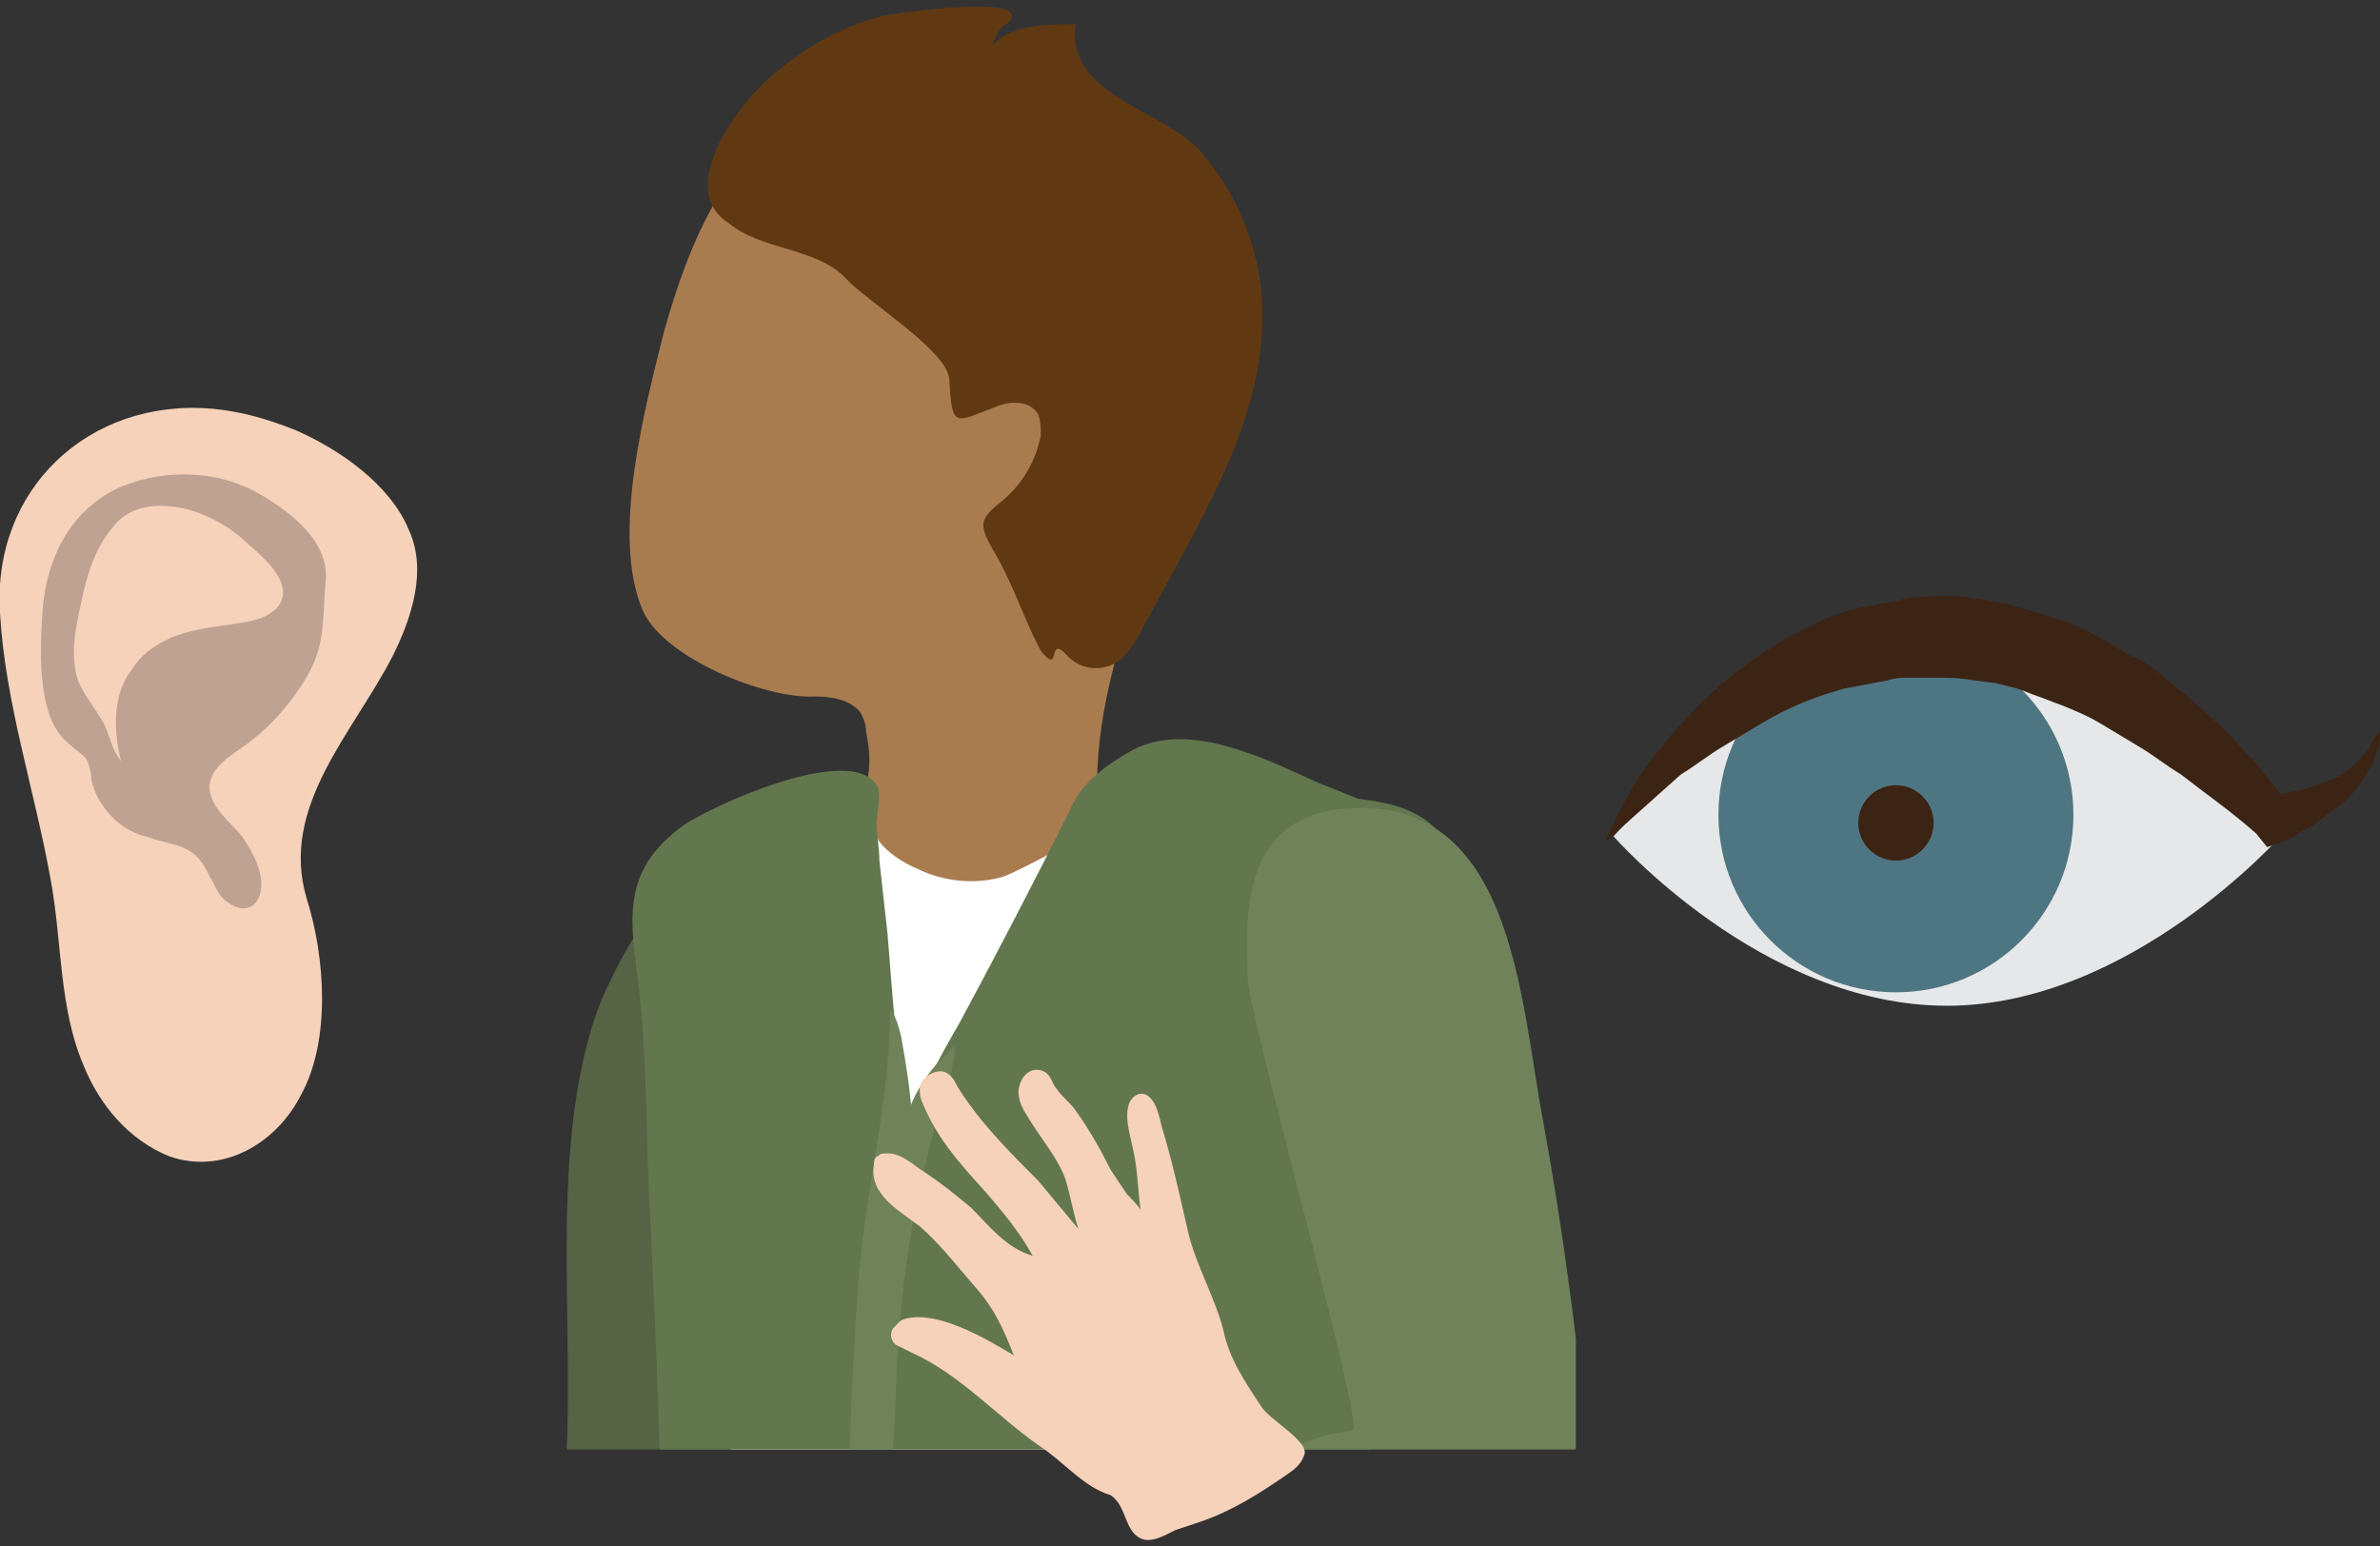<?xml version="1.0" encoding="utf-8"?>
<!-- Generator: Adobe Illustrator 19.1.0, SVG Export Plug-In . SVG Version: 6.00 Build 0)  -->
<svg version="1.1" id="Layer_1" xmlns="http://www.w3.org/2000/svg" xmlns:xlink="http://www.w3.org/1999/xlink" x="0px" y="0px"
	 viewBox="0 0 88.5 57.5" enable-background="new 0 0 88.5 57.5" xml:space="preserve">
<rect x="0" y="0" width="88.5" height="57.5" fill="#333333" stroke="none"/>
<g>
	<g>
		<g>
			<path fill="#F6D2BA" d="M7.9,15.2c-4.6-0.4-8.2,3-7.9,7.6c0.2,3.4,1.3,6.6,1.9,10c0.4,2.2,0.3,4.7,1.2,6.8
				c0.6,1.5,1.7,2.8,3.2,3.4c2,0.7,4-0.5,4.9-2.3c1.1-2,0.9-5.1,0.2-7.3c-1-3.4,1.7-6.1,3.2-9c0.7-1.4,1.3-3.2,0.6-4.7
				c-0.7-1.7-2.6-3-4.2-3.7C10,15.6,9,15.3,7.9,15.2z"/>
			<path fill="#BFA291" d="M4.5,18.1c-1.8,0.8-2.7,2.5-2.9,4.4c-0.1,1.4-0.3,4.1,0.9,5.1c0.2,0.2,0.5,0.4,0.7,0.6
				c0.1,0.2,0.2,0.5,0.2,0.8c0.2,0.9,0.9,1.7,1.7,2c0.2,0.1,0.4,0.1,0.6,0.2c1.1,0.3,1.6,0.3,2.1,1.4c0.2,0.3,0.3,0.7,0.6,0.9
				c0.6,0.5,1.2,0.3,1.3-0.4c0.1-0.7-0.3-1.4-0.7-2c-0.4-0.5-1.1-1-1.2-1.7c-0.1-0.7,0.6-1.2,1.2-1.6c1-0.7,1.9-1.7,2.5-2.8
				c0.6-1.1,0.5-2.1,0.6-3.3c0.2-1.5-1.2-2.6-2.4-3.3C8.2,17.5,6.2,17.4,4.5,18.1z"/>
			<path fill="#F6D2BA" d="M4.9,24.9c0.3-0.5,0.8-0.9,1.5-1.2c1-0.4,1.9-0.4,2.9-0.6c0.4-0.1,0.7-0.2,1-0.5c0.7-0.8-0.4-1.8-1-2.3
				c-0.7-0.7-1.6-1.2-2.5-1.4c-1-0.2-2-0.1-2.6,0.7c-0.7,0.8-1,1.9-1.2,2.9c-0.2,0.9-0.4,1.9-0.1,2.8c0.2,0.5,0.6,1,0.9,1.5
				c0.3,0.5,0.3,1,0.7,1.5C4.2,27.1,4.2,25.8,4.9,24.9z"/>
		</g>
	</g>
	<g>
		<g>
			<defs>
				<rect id="SVGID_828_" x="16.8" y="-8.2" width="41.8" height="62.1"/>
			</defs>
			<clipPath id="SVGID_2_">
				<use xlink:href="#SVGID_828_"  overflow="visible"/>
			</clipPath>
			<g clip-path="url(#SVGID_2_)">
				<g>
					<path fill="#566345" d="M19.6,60.2c-1.6,2.8-4.5,5.3-6.6,7.3c-2.1,2.1-4.4,4.1-6.8,5.9c-1.2,0.9-2.5,1.8-3.8,2.6
						c-0.7,0.4-1.3,0.6-1.4,1.3c-0.1,0.8,0.5,2,0.7,2.8c0.4,1.1,1.1,2.5,2.4,2.8c1.2,0.3,2.7,0.4,3.9,0.2c1.4-0.2,2.8-1.7,4-2.5
						c4.5-3.5,9-6.9,13.5-10.4c0.8-0.6,1.7-1.3,2.3-2.2c1.2-1.6,1.4-4,2-5.9c0.8-2.6,1.5-5.3,2.5-7.8c0.3-0.7,0.5-1.4,0.6-2.1
						c0.5-3.8-2.5-8.7-3.8-12.2c-0.7-1.8-0.9-3.7-1.3-5.5c-0.4-1.6-0.6-3.8-2.3-2.2c-1.3,1.3-2.8,3.8-3.4,5.6
						c-1.9,5.9-0.4,13.1-1.3,19.1C20.6,58.1,20.2,59.2,19.6,60.2z"/>
					<path fill="#A97C50" d="M38.4,2.6c-2.8-0.6-5.8,0-8.3,1.3c-3.1,1.7-4.5,5.2-5.4,8.4c-0.7,2.8-2,7.6-0.8,10.4
						c0.8,1.8,4.6,3.3,6.4,3.2c0.6,0,1.3,0.1,1.7,0.6c0.1,0.2,0.2,0.4,0.2,0.7c0.3,1.4,0.1,2.4-0.9,3.5c-1.1,1.2-2,2.6-2.6,4.2
						c-0.3,0.9-0.5,1.9,0,2.6c0.5,0.7,1.5,0.8,2.4,0.8c2.1,0,4.2-0.4,6.2-1.2c0.6-0.3,1.3-0.6,1.8-1c1.8-1.6,1.8-4.2,1.7-6.4
						c-0.2-5.9,3.5-11.2,4-17.1c0.1-1,0-2,0-3c0-0.9,0.1-1.9-0.2-2.7c-0.3-0.7-1-1.5-1.6-2C41.6,3.8,40,3,38.4,2.6z"/>
					<path fill="#603913" d="M28.5,3c1.2-1.1,2.7-2,4.3-2.4c0.4-0.1,5.2-0.8,4.8,0.1c0,0.1-0.2,0.2-0.2,0.2
						c-0.3,0.2-0.4,0.5-0.5,0.8c0.7-0.8,2-0.8,3.1-0.8c-0.4,2.7,3.4,3.2,4.7,4.8c1.2,1.4,2,3.2,2.2,5.1c0.4,4.4-2.1,8.2-4.1,12
						c-0.3,0.5-0.6,1.2-1,1.6c-0.6,0.6-1.5,0.6-2.1,0c-0.8-0.9-0.2,0.8-1-0.2c-0.1-0.2-0.2-0.4-0.3-0.6c-0.5-1.1-0.9-2.2-1.5-3.2
						c-0.5-0.9-0.5-1.1,0.4-1.8c0.7-0.6,1.2-1.4,1.4-2.4c0-0.3,0-0.5-0.1-0.8c-0.3-0.5-1-0.5-1.5-0.3c-1.6,0.6-1.7,0.9-1.8-1
						c-0.1-1.1-3.1-2.9-3.9-3.8c-1.1-1.1-3.1-1-4.3-2C25.2,7.1,27.2,4.2,28.5,3z"/>
					<path fill="#FFFFFF" d="M31.9,30.2c0.5,0,0.6,0.8,0.8,1.1c0.3,0.4,0.9,0.8,1.4,1c1,0.5,2.2,0.6,3.2,0.3
						c0.4-0.1,4.6-2.3,4.5-2.6c0.7,1.5,0.2,3.5,0.2,5.1c0,1.8,0,3.6,0,5.4c0,3.5-0.1,7.1-0.2,10.6c-0.1,3.5-0.3,7.1-0.4,10.6
						c0,0.9-0.1,10.5-0.5,10.6c-4.7,0.8-9.6,0.8-14.3-0.1c0-3.1,0-6.2,0.1-9.4c0.3-8.2,1-16.4,2.1-24.6c0.3-1.9,0.6-3.8,1.2-5.6
						c0.2-0.7,0.7-1.9,1.3-2.3C31.6,30.2,31.8,30.1,31.9,30.2z"/>
					<path fill="#63774E" d="M49,29.1c-0.9-0.4-1.7-0.8-2.6-1.1c-1.4-0.5-3-0.8-4.3-0.1c-0.9,0.5-1.9,1.2-2.3,2.2
						c-1.3,2.6-2.7,5.3-4.1,7.9c-0.4,0.7-0.8,1.4-1.2,2.2c-0.2,0.5-0.3,1.1-0.6,1.6c-0.6-2.3-0.7-4.8-0.9-7.1
						c-0.1-0.9-0.2-1.8-0.3-2.7c0-0.5-0.1-0.9-0.1-1.4c0-0.3,0.2-1.2,0-1.4c-1-1.6-6.2,0.8-7.2,1.5c-2.2,1.6-2,3.3-1.7,5.6
						c0.4,3,0.3,6.3,0.5,9.4c0.4,8.3,0.6,16.5,0.5,24.8c0,1.5,0.1,3,0.6,4.4c0.2,0.6,0.5,1.5,0.9,1.9c0.4,0.4,0.9,0.5,1.5,0.8
						c0.6,0.4,1.1,0.9,1.6,1.3c2.5,1.8,7.9,0.7,10.7,0.5c3.3-0.2,7.2-0.4,10.3-1.5c-0.1-1.4-0.7-2.5-0.9-3.8c-0.3-1.8,0-3.8,0.1-5.6
						c0.2-3.7,0.8-7.4,1-11.1c0.5-7.3,4-13.8,4.2-21.2c0.1-1.9-0.1-4.9-2-5.9c-0.7-0.4-1.5-0.5-2.2-0.6C50,29.5,49.5,29.3,49,29.1z"
						/>
					<path fill="#6F825A" d="M33.7,45c0-0.1,0-0.3,0.1-0.4c0.3-2.2,0.1-3.9-0.3-6.1c-0.1-0.4-0.2-0.7-0.4-1c0,3.6-1,7-1.2,10.5
						c-0.8,10.2,0.1,20.5-1.2,30.7c0,0.1,0,0.2,0,0.3c0.1,0.1,0.2,0.1,0.3,0.1c0.4,0.1,0.9,0.1,1.3-0.1c0.1,0,0.2-0.1,0.3-0.2
						c0.1-0.1,0.1-0.2,0.1-0.3c0.2-2.1-0.1-4.3-0.1-6.4c0-3.3,0.1-6.6,0.2-9.9c0.1-3.3,0.3-6.6,0.5-10c0.1-4,0.6-7.6,1.8-11.4
						c0.2-0.6,0.4-1.3,0.4-1.9c-0.8,0.7-1.5,1.6-1.8,2.7c0-1.3-0.1-2.6-0.5-3.8"/>
					<g>
						<g>
							<path fill="#6F825A" d="M57.4,41.8c0.7,3.8,1.2,7.7,1.6,11.5c0.2,1.7,0.3,3.5-0.6,5c-0.9,1.5-2.6,2.4-4.3,3.1
								c-1.9,0.8-3.7,1.6-5.6,2.5c-3.1,1.4-6,2.9-9.1,4.4c-1.2,0.6-2.4,1.6-3.4,0.4c-1.2-1.4-2.1-3.1-2.8-4.7
								c-0.3-0.5-0.7-1-0.3-1.4c0.3-0.4,1.2-0.5,1.7-0.7c3.6-1.7,6.4-4.2,10-6c1.9-1,3.4-2.5,5.7-2.7c0.5,0-3.9-15.5-3.9-16.8
								c-0.1-2.4-0.2-5.8,3.3-6.3C56.3,29.3,56.5,37.1,57.4,41.8z"/>
						</g>
					</g>
				</g>
			</g>
		</g>
		<path fill="#F6D2BA" d="M38.7,53.8c-1.6-1.1-3-2.7-4.8-3.5c-0.2-0.1-0.4-0.2-0.6-0.3c-0.2-0.2-0.2-0.4-0.1-0.6
			c0.1-0.1,0.2-0.2,0.3-0.3c1.2-0.5,3.2,0.7,4.2,1.3c-0.4-1-0.7-1.7-1.4-2.5c-0.7-0.8-1.3-1.6-2.1-2.3c-0.8-0.6-1.9-1.2-1.7-2.3
			c0-0.1,0-0.2,0.1-0.3c0.1,0,0.1-0.1,0.2-0.1c0.7-0.1,1.1,0.4,1.6,0.7c0.6,0.4,1.1,0.8,1.7,1.3c0.7,0.7,1.3,1.5,2.3,1.8
			c-0.6-1.1-1.5-2.1-2.4-3.1c-0.7-0.8-1.3-1.6-1.7-2.6c-0.1-0.2-0.1-0.4-0.1-0.6c0.1-0.4,0.7-0.7,1-0.5c0.2,0.1,0.3,0.3,0.4,0.5
			c0.8,1.3,1.9,2.4,3,3.5c0.5,0.6,1,1.2,1.5,1.8c-0.2-0.6-0.3-1.3-0.5-1.9c-0.3-0.8-1-1.6-1.4-2.3c-0.2-0.3-0.4-0.7-0.3-1.1
			c0.1-0.4,0.4-0.7,0.8-0.6c0.4,0.1,0.4,0.5,0.6,0.7c0.2,0.3,0.5,0.5,0.7,0.8c0.5,0.7,0.9,1.4,1.3,2.2c0.2,0.3,0.4,0.6,0.6,0.9
			c0.1,0.1,0.5,0.5,0.5,0.6c0,0,0-0.1,0-0.1c-0.1-0.8-0.1-1.5-0.3-2.3c-0.1-0.5-0.3-1.1-0.1-1.6c0.1-0.2,0.3-0.4,0.6-0.3
			c0.4,0.2,0.5,0.8,0.6,1.2c0.4,1.3,0.7,2.7,1,4c0.3,1.2,1,2.4,1.3,3.6c0.2,1,0.8,1.9,1.4,2.8c0.3,0.5,1.8,1.3,1.6,1.8
			c-0.1,0.3-0.3,0.5-0.6,0.7c-1,0.7-2.1,1.4-3.3,1.8c-0.3,0.1-0.6,0.2-0.9,0.3c-0.4,0.2-0.9,0.5-1.3,0.3c-0.6-0.3-0.5-1.2-1.1-1.6
			C40.3,55.3,39.6,54.4,38.7,53.8z"/>
	</g>
	<g>
		<g>
			<g>
				<path fill="#E6E7E8" d="M60,31.1c0,0,5.5,6.3,12.4,6.3c6.8,0,12.4-6.3,12.4-6.3s-5.5-6.3-12.4-6.3C65.5,24.8,60,31.1,60,31.1z"
					/>
			</g>
			<g>
				<circle fill="#4E7582" cx="70.5" cy="30.3" r="6.6"/>
				<circle fill="#3C2415" cx="70.5" cy="30.6" r="1.4"/>
				<path fill="none" d="M60,31.1c0,0,5.5,6.3,12.4,6.3c6.8,0,12.4-6.3,12.4-6.3s-5.5-6.3-12.4-6.3C65.5,24.8,60,31.1,60,31.1z"/>
			</g>
			<g>
				<path fill="#3C2415" d="M59.7,31.3c0.5-1.2,1.1-2.3,1.9-3.3c0.4-0.5,0.8-1,1.3-1.5c0.5-0.5,0.9-0.9,1.4-1.3
					c1-0.8,2.2-1.6,3.4-2.1c0.6-0.3,1.3-0.5,2-0.6c0.3-0.1,0.7-0.1,1-0.2c0.3-0.1,0.7-0.1,1-0.1c0.7-0.1,1.4,0,2.1,0.1l1,0.2l1,0.3
					c0.7,0.2,1.3,0.4,1.9,0.7l0.9,0.5c0.3,0.2,0.6,0.4,0.9,0.5c0.6,0.3,1.1,0.8,1.6,1.2c0.5,0.4,1,0.9,1.5,1.3l1.3,1.4l1.2,1.5
					l-0.8-0.3c0.2,0,0.4,0,0.6-0.1c0.2,0,0.4-0.1,0.6-0.1c0.4-0.1,0.8-0.3,1.2-0.4c0.4-0.2,0.7-0.4,1-0.7c0.1-0.2,0.3-0.3,0.4-0.5
					c0.1-0.2,0.2-0.4,0.4-0.6c0,0.2,0,0.5-0.1,0.7c-0.1,0.2-0.1,0.5-0.3,0.7c-0.2,0.4-0.5,0.8-0.9,1.2c-0.4,0.3-0.8,0.6-1.2,0.9
					c-0.2,0.1-0.4,0.2-0.7,0.4c-0.2,0.1-0.4,0.2-0.7,0.3l-0.3,0.1L83.9,31c-0.9-0.8-1.9-1.5-2.8-2.2c-0.5-0.3-1-0.7-1.5-1
					c-0.5-0.3-1-0.6-1.5-0.9c-0.5-0.3-1-0.5-1.5-0.7c-0.3-0.1-0.5-0.2-0.8-0.3c-0.3-0.1-0.5-0.2-0.8-0.3l-0.8-0.2l-0.8-0.1
					c-0.5-0.1-1.1-0.1-1.6-0.1c-0.3,0-0.5,0-0.8,0c-0.3,0-0.5,0-0.8,0.1c-0.5,0.1-1.1,0.2-1.6,0.3c-1.1,0.3-2.1,0.7-3.1,1.3
					c-0.5,0.3-1,0.6-1.5,0.9c-0.5,0.3-1,0.7-1.5,1C61.5,29.7,60.6,30.5,59.7,31.3z"/>
			</g>
		</g>
	</g>
</g>
</svg>
